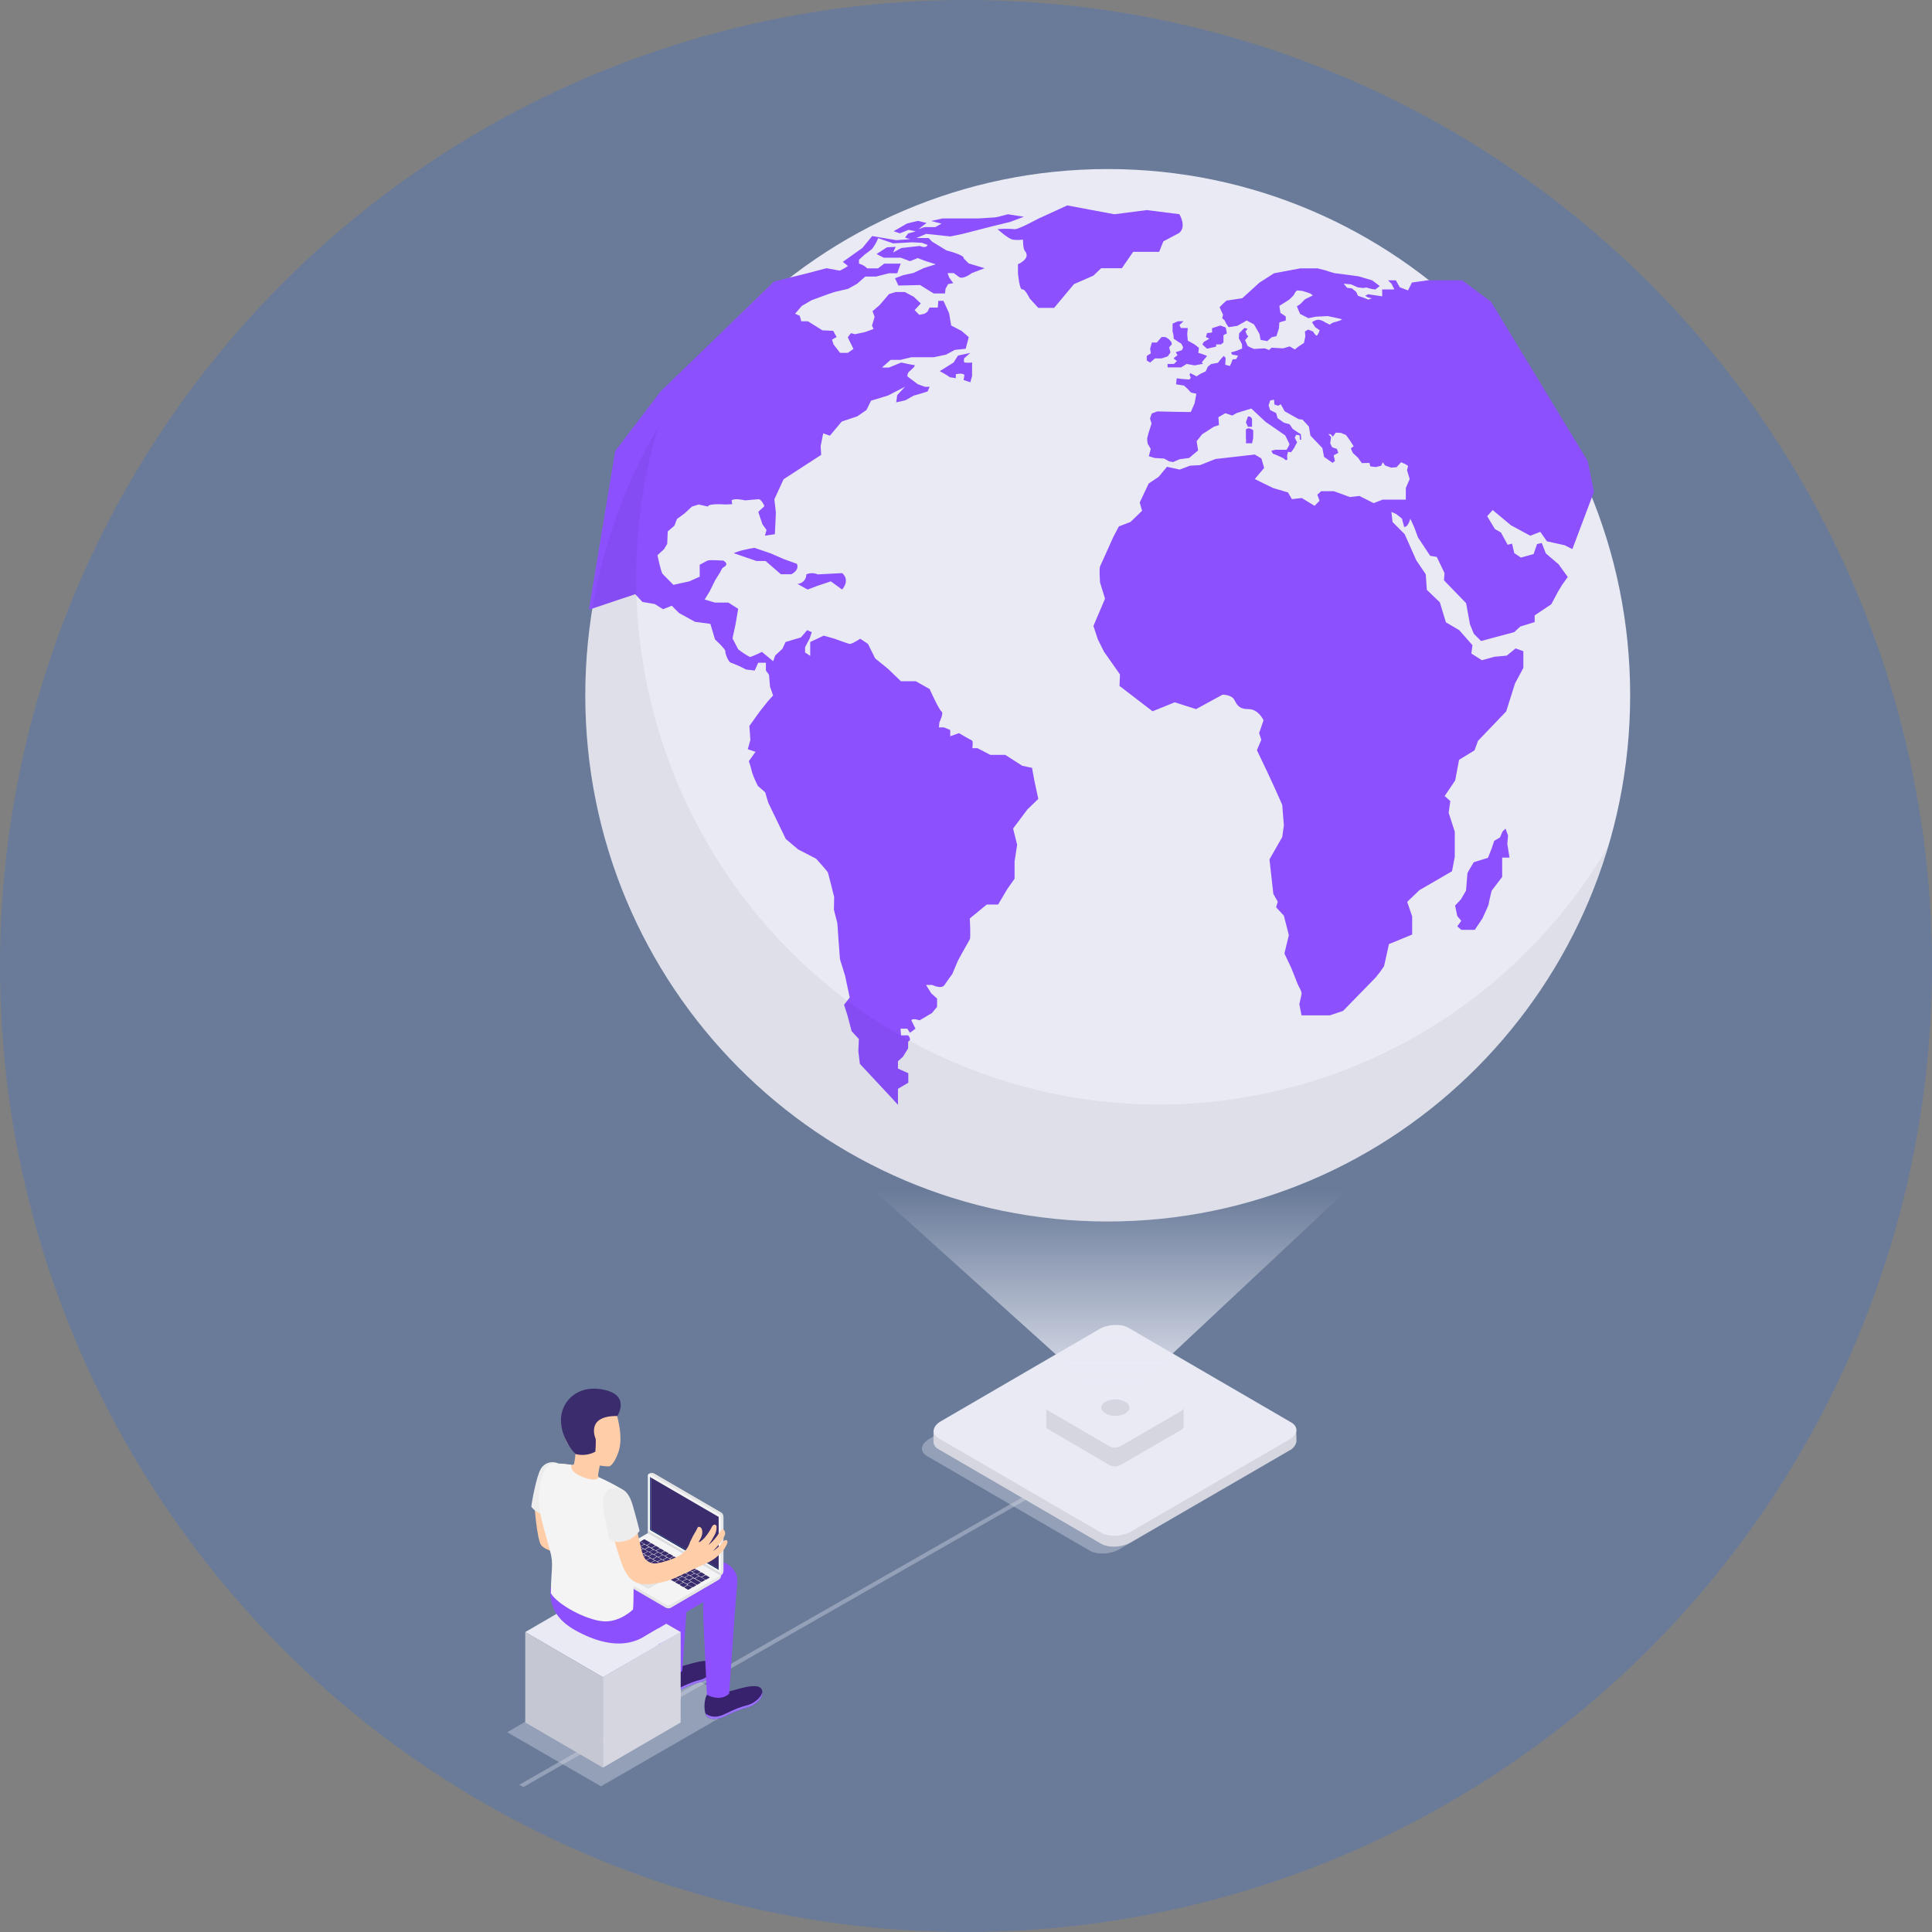 <svg width="160" height="160" viewBox="0 0 160 160" fill="none" xmlns="http://www.w3.org/2000/svg">
<rect x="0" y="0" width="160" height="160" fill="#808080" stroke="none"/>
<circle opacity="0.2" cx="80" cy="80" r="80" fill="#106BFF"/>
<g clip-path="url(#clip0)">
<path opacity="0.4" d="M90.239 128.414L76.778 120.586C76.152 120.22 76.229 119.584 76.955 119.163L90.062 111.54C90.788 111.119 91.883 111.073 92.509 111.436L105.968 119.264C106.597 119.63 106.517 120.266 105.793 120.687L92.684 128.31C91.96 128.733 90.865 128.777 90.239 128.414Z" fill="#D6D8E5"/>
<path opacity="0.4" d="M84.665 124V124.002L58.241 139.098L43 147.806L43.338 148L58.578 139.29L85 124.194L84.665 124Z" fill="#D6D8E5"/>
<path d="M107.346 118.363L106.682 118.567L93.464 110.877C92.838 110.515 91.749 110.561 91.019 110.981L77.91 118.604L77.879 118.625L77.307 118.449V119.313C77.307 119.345 77.307 119.376 77.307 119.411V119.48C77.33 119.595 77.38 119.703 77.451 119.796C77.522 119.889 77.614 119.964 77.718 120.016L91.18 127.843C91.806 128.206 92.895 128.163 93.627 127.74L106.774 120.128C106.927 120.059 107.06 119.954 107.164 119.822C107.268 119.689 107.338 119.533 107.369 119.368L107.346 118.363Z" fill="#D5D6E0"/>
<path d="M91.206 126.936L77.744 119.12C77.118 118.757 77.198 118.121 77.922 117.7L91.031 110.077C91.754 109.653 92.85 109.607 93.476 109.973L106.937 117.801C107.563 118.167 107.486 118.803 106.76 119.224L93.653 126.847C92.927 127.256 91.832 127.302 91.206 126.936Z" fill="#E9EAF4"/>
<path d="M98.019 117.752V116.6L96.389 117.032L92.764 114.915C92.617 114.848 92.457 114.817 92.296 114.824C92.135 114.831 91.978 114.876 91.837 114.956L88.312 117.006L86.645 116.563V117.804V118.092C86.643 118.103 86.643 118.115 86.645 118.126V118.155C86.654 118.199 86.673 118.24 86.7 118.275C86.727 118.31 86.762 118.338 86.802 118.357L91.906 121.349C92.052 121.416 92.213 121.448 92.373 121.441C92.534 121.435 92.691 121.39 92.832 121.312L97.802 118.432C97.859 118.406 97.91 118.366 97.948 118.316C97.987 118.265 98.013 118.206 98.025 118.144V117.764L98.019 117.752Z" fill="#D5D6E0"/>
<path d="M91.906 119.791L86.796 116.816C86.559 116.678 86.588 116.436 86.862 116.277L91.832 113.397C91.973 113.317 92.131 113.272 92.293 113.266C92.455 113.259 92.616 113.291 92.764 113.36L97.865 116.326C98.102 116.465 98.073 116.707 97.799 116.868L92.829 119.748C92.689 119.827 92.533 119.872 92.373 119.879C92.212 119.887 92.052 119.857 91.906 119.791Z" fill="#E9EAF4"/>
<path d="M92.329 116.574L61.907 89.145L122.834 87.996L92.329 116.574Z" fill="url(#paint0_linear)"/>
<path d="M91.737 101.16C115.632 101.16 135.003 81.649 135.003 57.58C135.003 33.511 115.632 14 91.737 14C67.842 14 48.471 33.511 48.471 57.58C48.471 81.649 67.842 101.16 91.737 101.16Z" fill="#E9EAF4"/>
<path d="M80.358 31.657L80.503 31.142V30.024C80.297 30.049 80.089 30.049 79.883 30.024C79.774 29.975 79.849 29.67 79.849 29.67L80.358 29.229L79.337 29.448L78.971 30.024L77.827 30.736L78.339 31.024L78.668 31.242L79.159 31.317V30.992C79.159 30.992 79.731 30.845 79.871 31.064L79.8 31.47L80.358 31.657ZM67.714 47.569C67.567 47.502 67.407 47.468 67.245 47.468C67.084 47.468 66.924 47.502 66.776 47.569C66.779 47.77 66.704 47.964 66.567 48.111C66.431 48.257 66.243 48.345 66.044 48.355L66.879 48.825L67.714 48.511L68.806 48.145L69.741 48.825C70.445 47.961 69.741 47.463 69.741 47.463L67.714 47.569ZM85.47 63.591L84.661 63.418L83.254 62.517H82.019L80.952 61.961H80.526C80.526 61.961 80.612 61.359 80.483 61.316C80.355 61.272 79.42 60.714 79.42 60.714L78.694 60.973V60.457L78.182 60.241H77.756L77.799 59.812C77.799 59.812 78.182 59.049 77.97 58.916C77.758 58.784 76.989 57.065 76.989 57.065L75.846 56.419H74.611L73.544 55.391L72.48 54.527L71.883 53.326L71.242 52.897C71.242 52.897 70.519 53.37 70.347 53.326C70.176 53.283 69.112 52.897 69.112 52.897L68.217 52.641L67.099 53.168V54.32L66.673 54.032V53.6L67.056 52.871L67.228 52.356L66.845 52.186L66.333 52.785L65.055 53.168L64.798 53.727L64.2 54.285L64.031 54.758L63.094 53.986C62.777 54.153 62.45 54.296 62.113 54.415C61.767 54.23 61.439 54.014 61.132 53.77L60.663 52.868L60.921 51.667L61.132 50.42L60.323 49.905H59.214L58.356 49.649L58.756 49.004L59.225 48.059L59.651 47.373C59.651 47.373 59.771 47.059 59.908 46.987C60.452 46.7 59.908 46.429 59.908 46.429C59.908 46.429 58.765 46.342 58.587 46.429C58.41 46.515 57.947 46.772 57.947 46.772V47.759L57.089 48.145L55.768 48.433L54.873 47.529C54.745 47.402 54.447 45.985 54.447 45.985L54.999 45.47L55.256 45.041L55.299 44.01L55.851 43.537L56.066 42.978L56.7 42.512L57.309 41.95L57.864 41.781L58.63 41.95C58.673 41.662 60.08 41.781 60.08 41.781L60.635 41.752L60.592 41.438C60.849 41.222 61.701 41.438 61.701 41.438L62.845 41.34C63.096 41.395 63.308 41.916 63.308 41.916L62.796 42.388L63.139 43.416L63.48 43.889L63.351 44.361L64.171 44.24L64.212 43.422L64.254 42.434L64.129 41.351L64.895 39.687L68.006 37.671L67.963 36.939L68.174 35.888L68.729 36.081L69.71 34.909L70.988 34.483L71.754 33.958L72.137 33.184L73.544 32.755L74.951 32.026L74.305 32.72L74.219 33.322L74.985 33.149L75.668 32.763L76.263 32.593L76.818 32.42L76.989 32.035H76.606L76.009 31.819C75.626 31.53 75.151 31.176 75.151 31.176C75.142 31.106 75.149 31.035 75.171 30.968C75.192 30.9 75.228 30.839 75.277 30.788L75.663 30.439C75.663 30.439 75.831 30.232 75.706 30.232C75.58 30.232 74.639 30.024 74.639 30.024L73.615 30.439H73.035L73.761 29.802H74.57L75.465 29.587H77.324L78.347 29.37L79.077 28.976L79.972 28.884L80.229 27.919L79.631 27.404L78.773 26.957L78.602 25.943L78.133 24.912H77.707L77.664 25.471H76.984L76.812 25.814L76.558 25.986L76.132 26.073L75.746 25.684L76.257 25.128L75.663 24.57L74.936 24.184H74.179L73.624 24.354L72.858 25.255L72.26 25.77L72.432 26.243L72.215 26.96L72.343 27.248L71.617 27.507L70.808 27.677L70.468 27.591L70.21 27.936L70.679 28.901L70.21 29.224H69.573L69.032 28.524L68.903 28.126L69.287 27.913L69.001 27.398L68.106 27.355L66.913 26.609H66.359L66.23 26.151L65.847 25.981L66.402 25.336L67.211 24.863L68.618 24.348L69.129 24.178L70.236 23.919L70.979 23.504L71.66 22.902H72.555L73.621 22.631H74.305L74.591 21.831H73.227L72.715 22.225H71.82C71.63 22.036 71.394 21.9 71.137 21.831V21.514L71.606 21.085L72.215 20.624C72.427 20.35 72.6 20.046 72.726 19.723L73.962 20.152L74.896 20.103L75.54 20.065L76.349 20.108L76.818 20.281C76.689 20.624 76.18 20.368 76.18 20.368L74.645 20.538L73.962 20.912L74.176 20.44L73.45 20.483L72.592 21.039L73.189 21.341H74.596L75.362 21.629L76.003 21.373L76.683 21.629L77.496 21.888L76.515 22.197L75.657 22.602L74.799 22.79L74.119 23.046L74.405 23.648L76.195 23.605L77.324 24.305H78.262L78.305 23.919L78.516 23.533L78.945 23.446L78.602 22.974L78.476 22.617H78.985L79.414 22.931C79.754 23.19 80.478 22.617 80.478 22.617L81.544 22.211L80.223 21.816L79.797 21.387C79.923 21.128 78.39 20.742 78.39 20.742L77.195 20.013L76.909 19.711H75.894L76.704 19.368L78.705 19.581L79.728 19.368L82.073 18.766L83.648 18.381L84.792 17.951L83.468 17.744C83.468 17.744 82.531 18.003 82.402 18.003C82.273 18.003 81.167 18.09 81.038 18.09H78.053L77.118 18.303L77.976 18.519L77.464 18.807H76.569L76.057 18.98L76.738 18.464L76.014 18.291L75.12 18.507L74.01 19.149L74.522 19.322L75.248 19.034L75.843 19.161L75.205 19.334L74.948 19.677L75.374 19.806L74.23 19.892L72.229 19.55L71.42 20.535L69.798 21.687L70.225 22.029L69.939 22.211L69.555 22.415L68.446 22.211L66.913 22.617L64.1 23.317L54.696 32.432L50.945 37.357L48.772 50.495L52.606 49.208L53.203 49.85L54.227 50.023L54.91 50.452L55.634 50.164L56.231 50.766L57.552 51.495L58.831 51.667L59.214 52.955C59.214 52.955 60.108 53.77 60.071 53.943C60.034 54.115 60.357 54.887 60.54 54.887C60.967 55.041 61.381 55.228 61.778 55.446L62.502 55.53L62.788 54.887H63.428V55.53L63.685 55.875L63.768 56.86L64.026 57.592L63.6 58.064L62.916 58.928L62.059 60.123L62.144 61.275L61.93 62.047L62.57 62.263L62.016 63.035C62.129 63.359 62.224 63.688 62.302 64.023C62.434 64.391 62.59 64.75 62.77 65.097L63.368 65.612L63.625 66.477L65.075 69.48L66.096 70.344L67.588 71.116C67.588 71.116 68.526 72.147 68.569 72.268C68.612 72.389 69.081 74.284 69.081 74.284L69.061 75.344L69.347 76.459L69.433 77.706L69.561 79.434L69.987 80.807L70.37 82.61L69.901 83.212L70.187 84.102L70.53 85.401L71.125 86.046L71.085 87.077L71.211 88.105L73.856 90.939L74.365 91.498V90.167L75.222 89.669V88.88L74.365 88.494V87.892L74.785 87.506L75.208 86.818V86.259C75.56 86.132 75.208 85.744 75.208 85.744H74.622L74.579 85.188H75.134L75.362 85.531L75.814 85.188L75.474 84.499C75.56 84.286 76.157 84.499 76.157 84.499L77.178 83.898L77.604 83.385V82.697L77.118 82.256L76.689 81.568H77.201C77.201 81.568 77.97 81.957 78.225 81.568C78.479 81.179 78.865 80.666 78.865 80.666L79.334 79.552C79.334 79.552 80.229 77.919 80.315 77.789C80.4 77.659 80.315 76.061 80.315 76.061L81.721 74.909H82.659L83.425 73.619L84.023 72.772V71.332L84.235 69.958L83.9 68.616L85.092 67.026L85.987 66.162L85.647 64.576L85.47 63.591ZM94.968 29.854L95.254 30.024L95.643 29.684H96.195L96.704 29.512L96.933 29.195L96.824 28.757L97.041 28.524C97.067 28.17 96.509 27.913 96.509 27.913H96.195L95.806 28.365H95.394L95.248 28.878L95.308 29.264L94.968 29.477V29.854ZM97.541 26.609L97.107 26.805V27.464L97.156 27.634C97.187 27.77 97.204 27.909 97.204 28.049L97.519 28.267L97.833 28.463L97.979 28.751C97.979 28.751 97.93 29.039 97.762 29.039L97.373 29.163L97.519 29.431C97.519 29.431 97.233 29.578 97.204 29.699L97.47 29.895L97.227 30.14H96.695V30.427H97.81L98.271 30.14L98.948 30.261C98.948 30.261 99.506 30.14 99.626 30.14L99.529 30.016L99.7 29.797L99.966 29.48L99.626 29.342L99.24 29.221L99.288 28.806L98.922 28.518L98.368 28.213L98.319 27.651L98.368 27.165H97.796L97.676 26.92L98.013 26.603L97.541 26.609ZM100.715 28.708V28.524H101.104L101.321 28.365V27.755L101.607 27.608L101.51 27.121L101.055 26.96L100.378 27.179V27.536L99.966 27.585L99.869 27.913L100.155 28.049L99.695 28.317L99.572 28.524L99.96 28.878L100.715 28.708ZM125.133 43.503L126.734 44.367L127.56 44.044L128.109 44.828L129.576 45.153L130.217 45.475L132.004 40.724L131.492 38.192L123.486 24.996L121.096 23.216H118.211L116.927 23.4L116.607 24.048L115.923 23.792L115.6 23.216H114.957L115.243 23.504L115.475 23.968H114.465V24.541L113.745 24.434L113.307 24.368L113.061 24.492L113.29 24.633L113.607 24.705L113.322 24.811L112.938 24.656L112.461 24.495L112.318 24.175L111.966 23.887L111.56 23.832L111.274 23.495L111.898 23.55L112.447 23.798L112.904 23.852C112.904 23.852 113.19 23.78 113.221 23.832C113.44 23.903 113.665 23.951 113.893 23.976L114.265 23.688L113.636 23.216L112.521 22.885C112.521 22.885 110.648 22.626 110.56 22.631C110.291 22.563 110.025 22.482 109.765 22.387L109.113 22.225H107.683L105.51 22.631L104.309 23.4L102.88 24.699C102.88 24.699 101.644 24.878 101.573 24.895C101.37 25.065 101.179 25.249 101.001 25.445L101.287 26.07L101.216 26.358L101.41 26.517L101.553 26.805L101.747 27.093L102.471 26.986L103.248 26.542L103.849 26.862L104.309 27.663L104.395 28.144L104.944 28.25L105.316 27.93L105.705 27.841L105.916 27.199L105.95 26.701L106.482 26.542V26.214L106.288 26.073L106.039 25.912L105.95 25.336L106.76 24.82C106.76 24.82 107.188 24.428 107.188 24.359C107.188 24.29 107.4 24.054 107.4 24.054C107.4 24.054 107.737 24.074 107.843 24.091C107.949 24.109 108.512 24.305 108.512 24.305L108.727 24.466L108.072 24.786L107.686 25.177L107.4 25.373L107.666 25.995L108.355 26.352L108.973 26.226L109.953 26.177C109.953 26.177 111.077 26.404 111.129 26.442C111.18 26.479 110.805 26.6 110.805 26.6L110.368 26.724L110.122 26.885L109.705 26.672C109.536 26.553 109.338 26.485 109.133 26.476C108.96 26.51 108.796 26.583 108.655 26.689L108.921 27.098L109.29 27.349C109.29 27.349 109.133 27.81 109.027 27.792C108.921 27.775 108.741 27.455 108.741 27.455L108.332 27.294L108.069 27.455L108.103 27.847L107.989 28.4L107.549 28.688L107.229 28.939L106.805 28.688L106.259 28.849L105.304 28.794L105.093 28.99L104.755 28.849C104.755 28.849 103.926 28.884 103.872 28.901C103.682 28.837 103.499 28.754 103.326 28.653L103.114 28.172L103.377 27.853L103.254 27.709L103.148 27.444L103.326 27.228L103.06 27.159L102.619 27.602L102.599 28.031C102.599 28.031 102.831 28.44 102.848 28.492C102.861 28.616 102.867 28.741 102.865 28.866L102.425 29.045L101.948 29.186L102.036 29.365L102.531 29.454L102.371 29.742L102.085 29.759L101.945 30.116L101.856 30.312L101.467 30.206L101.484 29.955L101.501 29.636L101.344 29.474L101.113 29.725L100.867 30.044L100.295 30.151L100.029 30.364L99.852 30.756L99.429 30.952L99.094 31.165L98.579 30.9L98.511 31.024L98.617 31.289L98.494 31.433L97.822 31.378L97.45 31.326L97.396 31.824L98.05 31.931L98.368 32.219C98.368 32.219 98.617 32.521 98.668 32.521C98.719 32.521 99.077 32.611 99.077 32.611L98.934 33.394L98.617 34.123L97.29 34.105L95.843 34.071L95.383 34.246L95.24 34.655L95.366 35.084L95.108 35.888L95.002 36.317C95.003 36.463 95.019 36.609 95.051 36.752C95.088 36.804 95.3 37.178 95.3 37.178L95.14 37.783L95.617 37.927L96.412 37.979L96.835 38.212L97.156 38.264L97.684 38.034L98.479 37.927L99.223 37.302L99.1 36.539L99.557 35.963L100.529 35.341L100.953 35.197L100.901 34.557L101.473 34.218L102.045 34.413L102.434 34.2L103.629 33.832L104.812 34.938L106.437 36.058C106.437 36.058 106.774 36.735 106.791 36.786C106.726 36.95 106.643 37.106 106.542 37.25H105.63L105.287 37.328C105.287 37.328 105.393 37.593 105.462 37.593C105.53 37.593 106.259 37.933 106.259 37.933L106.488 38.111L106.611 38.074L106.594 37.737L106.665 37.417L106.911 37.452C107.011 37.342 107.1 37.222 107.177 37.095C107.251 36.937 107.333 36.783 107.423 36.634L107.229 36.26L107.337 36.009L107.623 36.046L107.657 36.418H107.763L107.729 35.957L107.443 35.779L107.06 35.522L106.794 35.133L106.334 35.007L105.805 34.632L105.682 34.206L105.187 33.958L105.058 33.567L105.201 33.158L105.519 33.103L105.536 33.495L105.853 33.601L106.068 33.477L106.385 34.053L107.037 34.425L107.552 34.713L107.869 34.75L108.398 35.326L108.524 36.072L109.513 37.106L109.653 37.835L110.359 38.333L110.554 38.172L110.448 37.711L110.837 37.498L110.714 37.175L110.322 37.04L110.162 36.72L110.234 36.202L110.005 35.937L110.216 35.971L110.374 36.167L110.622 35.83L111.046 35.848L111.472 36.026L111.789 36.464L112.106 36.962C112.106 36.962 111.895 37.086 111.878 37.141C111.92 37.279 111.979 37.41 112.055 37.532L112.461 37.904L112.778 38.353L113.413 38.336L113.484 38.624L113.945 38.676L114.385 38.569L114.511 38.281L114.705 38.549L115.217 38.728L115.658 38.693L116.029 38.281L116.364 38.425L116.612 38.584L116.524 38.941L116.744 39.672L116.424 40.413V41.38H114.494L113.762 41.668L112.575 41.072L111.798 41.164L110.468 40.68H109.416L109.096 40.968L109.279 41.475L108.867 41.89L107.812 41.245L106.988 41.337L106.668 40.784L105.43 40.415L104.572 39.998L103.915 39.672L104.692 38.751L104.464 37.967L103.915 37.642L100.661 38.013L99.38 38.52L98.554 38.566L97.696 38.889L96.644 38.658L95.955 39.488L95.131 40.041L94.388 41.611L94.582 42.302L93.621 43.226L92.661 43.595L92.203 44.459C92.203 44.459 91.194 46.72 91.103 46.904C91.011 47.088 91.103 48.243 91.103 48.243L91.514 49.58L90.553 51.84L90.919 52.949L91.423 53.963L92.752 55.855L92.712 56.805L95.451 58.905L97.287 58.162L99.054 58.726L101.25 57.528C101.25 57.528 101.985 57.528 102.213 57.943C102.442 58.358 102.579 58.726 103.403 58.726C104.226 58.726 104.641 59.651 104.641 59.651L104.275 60.711L104.458 61.264L104.092 62.128L104.95 63.925L105.59 65.31L106.188 66.649L106.325 68.354L106.188 69.325L105.133 71.171L105.453 74.031L105.819 74.676L105.682 75.137L106.325 75.831L106.737 77.444L106.371 78.967L106.92 80.119C106.92 80.119 107.423 81.366 107.469 81.504C107.514 81.642 107.835 82.103 107.789 82.334C107.743 82.564 107.606 83.166 107.606 83.166L107.789 84.088H110.125L111.226 83.719L113.928 80.951C114.175 80.657 114.404 80.349 114.614 80.027C114.66 79.889 115.026 78.184 115.026 78.184L116.95 77.397V75.891L116.538 74.69L117.545 73.722L120.249 72.153L120.478 70.952V68.878L119.972 67.309L120.109 66.341L119.64 65.924L120.512 64.633L120.833 62.925L122.114 62.142L122.4 61.356L124.736 58.916L125.47 56.595L126.157 55.314V53.928L125.516 53.698L124.781 54.297L123.775 54.389L122.723 54.677L121.851 54.121L121.942 53.43L120.844 52.186L119.743 51.538L119.24 49.879L118.165 48.848L118.074 47.558L117.293 46.406L116.332 44.24L115.323 43.226L115.231 42.394L115.646 42.581L116.104 42.95L116.287 43.641C116.653 43.641 116.79 42.95 116.79 42.95L117.11 43.641L117.43 44.505L118.44 46.029L118.989 46.121L119.629 47.46L119.583 48.059L121.416 49.951L121.736 51.702L122.056 52.488L122.654 53.087L125.402 52.35L125.905 51.886L127.094 51.518V50.965L128.47 50.043L129.042 48.972L129.373 48.428L129.834 47.782L129.076 46.731L128.018 45.83L127.681 44.966L127.292 45.058L127.006 45.887L125.954 46.175L125.405 45.807L125.222 45.023L124.856 45.115L124.304 44.099L123.801 43.811L123.16 42.751L123.618 42.241L125.133 43.503ZM103.689 36.712L103.786 36.271V35.637C103.687 35.549 103.565 35.49 103.434 35.468C103.34 35.468 103.25 35.502 103.18 35.565V36.271C103.205 36.417 103.205 36.566 103.18 36.712H103.689ZM103.689 34.808C103.694 34.763 103.689 34.717 103.673 34.674C103.658 34.631 103.632 34.593 103.599 34.562C103.566 34.531 103.526 34.509 103.482 34.496C103.439 34.484 103.393 34.482 103.349 34.491L103.18 34.978L103.349 35.344H103.689V34.808ZM91.194 22.211H92.909L93.844 20.854H95.998L96.344 19.99L97.667 19.285C98.293 18.735 97.667 17.738 97.667 17.738L94.968 17.398L92.286 17.744L88.386 17.012L85.982 18.113C85.982 18.113 84.252 19.054 84.017 18.977C83.55 18.937 83.081 18.937 82.614 18.977C82.614 18.977 83.471 19.76 83.86 19.841C84.144 19.885 84.434 19.885 84.718 19.841C84.718 19.841 84.718 20.607 84.875 20.782C85.421 21.413 84.303 21.883 84.303 21.883V22.626C84.303 22.626 84.426 24.028 84.658 23.965C84.889 23.901 85.27 24.711 85.27 24.711L85.987 25.497H87.3L88.938 23.533L90.551 22.827L91.194 22.211ZM124.89 69.195L124.678 68.619L124.435 68.861L124.224 69.351L123.741 69.639L123.529 70.281L123.226 71.041L122.045 71.407L121.53 72.291L121.41 73.754L120.987 74.48L120.504 74.998L120.684 75.862L121.019 76.26L120.684 76.715L121.019 77.003H122.137L122.771 76.058C122.771 76.058 123.286 74.961 123.286 74.869C123.286 74.777 123.529 73.772 123.529 73.772L124.404 72.62V71.024H125.01L124.83 69.895L124.89 69.195ZM63.814 45.824L62.487 45.369C62.487 45.369 62.119 45.421 61.687 45.525C61.369 45.589 61.059 45.685 60.76 45.812L62.642 46.458H63.402L64.672 47.558H65.53C65.53 47.558 66.23 47.244 65.996 46.694L64.906 46.299L63.814 45.824Z" fill="#8C50FF"/>
<path opacity="0.05" d="M95.943 91.472C89.203 91.467 82.558 89.878 76.535 86.83C70.513 83.782 65.28 79.359 61.254 73.915C57.228 68.471 54.519 62.154 53.344 55.47C52.169 48.785 52.559 41.916 54.484 35.41C51.368 40.722 49.407 46.641 48.731 52.773C48.055 58.906 48.679 65.114 50.562 70.985C52.446 76.857 55.546 82.259 59.657 86.833C63.768 91.408 68.797 95.052 74.41 97.522C80.023 99.993 86.094 101.236 92.219 101.167C98.345 101.098 104.386 99.72 109.944 97.124C115.501 94.528 120.448 90.773 124.457 86.107C128.466 81.442 131.445 75.972 133.199 70.059C129.375 76.584 123.927 81.992 117.393 85.747C110.859 89.502 103.466 91.475 95.943 91.472Z" fill="black"/>
<path opacity="0.4" d="M49.771 147.934L42 143.456L53.631 136.748L61.403 141.226L49.771 147.934Z" fill="#D6D8E5"/>
<path d="M49.934 138.905L43.498 135.161L49.934 131.42L56.37 135.161L49.934 138.905Z" fill="#E9EAF4"/>
<path d="M49.934 146.39L43.498 142.646V135.161L49.934 138.905V146.39Z" fill="#C5C7D3"/>
<path d="M56.37 142.646L49.934 146.39V138.905L56.37 135.161V142.646Z" fill="#D5D6E0"/>
<path d="M58.584 140.293C59.141 140.447 59.737 140.375 60.242 140.092C60.639 140.092 62.815 139.167 63.101 139.954C63.358 140.639 62.421 141.276 61.917 141.394C60.822 141.661 60.013 142.212 59.573 142.304C59.244 142.373 58.821 142.419 58.561 142.16C58.249 141.854 58.278 140.702 58.584 140.293Z" fill="#38226D"/>
<path d="M59.576 142.119C60.016 142.024 60.825 141.477 61.92 141.209C62.341 141.105 63.064 140.633 63.138 140.092C63.236 140.722 62.389 141.284 61.92 141.399C60.825 141.667 60.016 142.217 59.576 142.309C59.247 142.378 58.824 142.424 58.564 142.165C58.496 142.09 58.447 141.999 58.421 141.9C58.583 142.025 58.772 142.11 58.972 142.148C59.173 142.186 59.38 142.176 59.576 142.119Z" fill="#9C73FF"/>
<path d="M54.675 138.197C55.233 138.352 55.828 138.28 56.333 137.995C56.731 137.995 58.907 137.071 59.193 137.857C59.453 138.545 58.512 139.182 58.012 139.297C56.916 139.565 56.107 140.115 55.667 140.207C55.338 140.276 54.915 140.322 54.655 140.063C54.34 139.758 54.369 138.606 54.675 138.197Z" fill="#38226D"/>
<path d="M55.667 140.023C56.107 139.93 56.916 139.38 58.012 139.113C58.432 139.009 59.155 138.537 59.23 137.995C59.327 138.629 58.48 139.187 58.012 139.303C56.916 139.57 56.107 140.121 55.667 140.213C55.338 140.282 54.915 140.328 54.655 140.069C54.587 139.994 54.537 139.904 54.509 139.807C54.672 139.93 54.862 140.014 55.063 140.052C55.264 140.089 55.471 140.079 55.667 140.023Z" fill="#9C73FF"/>
<path d="M48.576 135.478C50.266 136.227 51.861 136.342 53.165 135.639L54.512 134.856C54.592 136.607 54.669 138.289 54.669 138.289C54.669 138.289 55.701 139.078 56.505 138.375C56.505 138.375 56.673 135.916 56.845 133.499L58.266 132.67C58.234 132.799 58.217 132.932 58.215 133.065C58.215 133.525 58.541 140.351 58.541 140.351C58.541 140.351 59.581 140.976 60.385 140.273C60.385 140.273 60.925 132.362 61.051 131.098C61.191 129.678 59.621 128.978 58.632 129.341L57.117 129.917C57.148 129.519 57.174 129.211 57.191 129.038C57.331 127.616 55.761 126.916 54.775 127.279C53.871 127.61 47.773 129.914 47.773 129.914C47.811 130.505 47.883 131.093 47.987 131.676L45.58 131.472C45.431 133.753 46.898 134.729 48.576 135.478ZM52.796 131.547L54.409 130.608C54.381 130.722 54.363 130.839 54.355 130.956L52.796 131.547Z" fill="#8C50FF"/>
<path d="M44.256 124.546C44.256 124.546 44.453 127.567 44.848 128.002C45.242 128.436 46.563 128.733 46.563 128.733L47.587 130.432C47.587 130.432 46.652 125.035 46.443 124.906C46.235 124.776 44.256 124.546 44.256 124.546Z" fill="#FFCEA9"/>
<path d="M46.226 121.193C45.976 121.077 45.693 121.057 45.429 121.137C45.166 121.217 44.94 121.392 44.796 121.628C44.422 122.256 44.03 124.413 44.002 124.782C44.002 124.782 44.53 125.519 45.322 125.395L46.226 121.193Z" fill="#EDEDED"/>
<path d="M46.575 121.231C47.092 121.257 47.478 121.392 47.541 121.231C47.598 120.962 47.638 120.69 47.661 120.416C47.601 120.266 47.55 120.102 47.55 120.102C46.898 119.699 46.692 118.99 46.609 118.166C46.463 116.758 47.218 115.523 48.611 115.376C49.926 115.237 50.898 116.168 51.153 117.446C51.293 118.08 51.57 119.272 51.195 120.309C50.987 120.885 50.715 121.352 50.446 121.441C50.186 121.434 49.926 121.411 49.669 121.372C49.669 121.372 49.6 121.764 49.551 122.017C49.503 122.27 49.523 122.4 50.017 122.708C50.512 123.016 49.268 123.65 48.453 123.587C47.639 123.523 46.721 123.031 46.469 122.498C46.206 121.913 46.229 121.213 46.575 121.231Z" fill="#FFCEA9"/>
<path d="M59.707 130.467C59.707 130.541 59.688 130.614 59.651 130.678C59.615 130.742 59.562 130.795 59.498 130.833L55.55 133.137C55.486 133.173 55.413 133.193 55.34 133.193C55.266 133.193 55.194 133.173 55.13 133.137L49.594 129.911C49.53 129.874 49.477 129.821 49.439 129.757C49.402 129.693 49.383 129.62 49.383 129.545V129.502L59.707 130.467Z" fill="#E5E5E5"/>
<path d="M59.498 130.833L55.55 133.137C55.485 133.173 55.412 133.192 55.338 133.191V130.473H59.707C59.706 130.546 59.686 130.617 59.65 130.68C59.613 130.743 59.561 130.796 59.498 130.833Z" fill="#E5E5E5"/>
<path d="M55.487 132.921C55.443 132.946 55.394 132.959 55.344 132.959C55.294 132.959 55.244 132.946 55.201 132.921L49.434 129.574C49.36 129.534 49.36 129.465 49.434 129.421L53.668 126.956L59.701 130.467L55.487 132.921Z" fill="#F4F4F4"/>
<path d="M51.801 130.467L51.83 130.481L53.674 131.555L54.686 130.965L54.715 130.951L52.842 129.862L51.801 130.467Z" fill="#BFBFBF"/>
<path d="M51.83 130.481L53.674 131.555L54.686 130.965L52.842 129.894L51.83 130.481Z" fill="#E5E5E5"/>
<path d="M58.143 130.654L58.409 130.81C58.422 130.816 58.437 130.819 58.452 130.819C58.467 130.819 58.481 130.816 58.495 130.81L58.749 130.663C58.775 130.663 58.775 130.625 58.749 130.614L58.483 130.458C58.47 130.451 58.455 130.447 58.44 130.447C58.425 130.447 58.411 130.451 58.398 130.458L58.146 130.605C58.126 130.605 58.123 130.625 58.143 130.654Z" fill="#3A2C6D"/>
<path d="M57.769 130.421L58.035 130.576C58.047 130.583 58.062 130.586 58.076 130.586C58.09 130.586 58.105 130.583 58.117 130.576L58.372 130.429C58.398 130.415 58.4 130.392 58.372 130.38L58.106 130.225C58.093 130.218 58.079 130.214 58.065 130.214C58.05 130.214 58.036 130.218 58.023 130.225L57.769 130.372C57.748 130.386 57.746 130.406 57.769 130.421Z" fill="#3A2C6D"/>
<path d="M57.391 130.202L57.657 130.357C57.67 130.364 57.685 130.367 57.7 130.367C57.715 130.367 57.729 130.364 57.743 130.357L57.994 130.21C58.02 130.196 58.023 130.173 57.994 130.162L57.728 130.006C57.715 129.999 57.7 129.995 57.685 129.995C57.671 129.995 57.656 129.999 57.643 130.006L57.388 130.153C57.374 130.167 57.371 130.187 57.391 130.202Z" fill="#3A2C6D"/>
<path d="M57.017 129.983L57.282 130.138C57.295 130.145 57.31 130.148 57.324 130.148C57.338 130.148 57.352 130.145 57.365 130.138L57.62 129.992C57.646 129.977 57.648 129.954 57.62 129.943L57.354 129.787C57.341 129.78 57.326 129.776 57.311 129.776C57.296 129.776 57.281 129.78 57.268 129.787L57.017 129.934C56.997 129.948 56.994 129.969 57.017 129.983Z" fill="#3A2C6D"/>
<path d="M56.639 129.764L56.905 129.92C56.918 129.926 56.932 129.929 56.947 129.929C56.961 129.929 56.975 129.926 56.988 129.92L57.242 129.773C57.268 129.758 57.271 129.735 57.242 129.724L56.977 129.568C56.964 129.561 56.95 129.557 56.935 129.557C56.921 129.557 56.906 129.561 56.894 129.568L56.639 129.715C56.619 129.73 56.616 129.75 56.639 129.764Z" fill="#3A2C6D"/>
<path d="M56.262 129.545L56.528 129.701C56.541 129.707 56.556 129.71 56.571 129.71C56.585 129.71 56.6 129.707 56.613 129.701L56.868 129.554C56.891 129.539 56.894 129.516 56.868 129.505L56.602 129.349C56.589 129.342 56.574 129.339 56.559 129.339C56.544 129.339 56.529 129.342 56.516 129.349L56.262 129.496C56.245 129.502 56.242 129.531 56.262 129.545Z" fill="#3A2C6D"/>
<path d="M55.887 129.326L56.153 129.482C56.166 129.488 56.18 129.491 56.195 129.491C56.209 129.491 56.223 129.488 56.236 129.482L56.49 129.335C56.516 129.335 56.519 129.297 56.49 129.286L56.225 129.13C56.211 129.123 56.197 129.12 56.182 129.12C56.167 129.12 56.152 129.123 56.139 129.13L55.887 129.277C55.867 129.292 55.864 129.312 55.887 129.326Z" fill="#3A2C6D"/>
<path d="M55.51 129.107L55.776 129.263C55.789 129.269 55.804 129.273 55.819 129.273C55.833 129.273 55.848 129.269 55.861 129.263L56.113 129.116C56.139 129.102 56.142 129.079 56.113 129.067L55.847 128.912C55.834 128.905 55.82 128.901 55.806 128.901C55.791 128.901 55.777 128.905 55.764 128.912L55.51 129.059C55.49 129.073 55.487 129.093 55.51 129.107Z" fill="#3A2C6D"/>
<path d="M55.132 128.888L55.398 129.044C55.412 129.05 55.426 129.054 55.441 129.054C55.456 129.054 55.471 129.05 55.484 129.044L55.739 128.897C55.761 128.883 55.764 128.86 55.739 128.848L55.473 128.693C55.459 128.686 55.445 128.682 55.43 128.682C55.415 128.682 55.4 128.686 55.387 128.693L55.132 128.84C55.115 128.854 55.112 128.874 55.132 128.888Z" fill="#3A2C6D"/>
<path d="M54.758 128.67L55.024 128.825C55.037 128.832 55.051 128.835 55.065 128.835C55.08 128.835 55.094 128.832 55.107 128.825L55.361 128.678C55.387 128.664 55.39 128.641 55.361 128.629L55.095 128.474C55.082 128.467 55.068 128.464 55.054 128.464C55.039 128.464 55.025 128.467 55.012 128.474L54.758 128.624C54.738 128.638 54.735 128.655 54.758 128.67Z" fill="#3A2C6D"/>
<path d="M54.38 128.451L54.646 128.606C54.66 128.613 54.674 128.616 54.689 128.616C54.704 128.616 54.719 128.613 54.732 128.606L54.984 128.459C55.009 128.445 55.012 128.422 54.984 128.41L54.718 128.255C54.705 128.249 54.691 128.245 54.676 128.245C54.662 128.245 54.648 128.249 54.635 128.255L54.38 128.405C54.36 128.416 54.358 128.436 54.38 128.451Z" fill="#3A2C6D"/>
<path d="M54.009 128.232L54.275 128.387C54.288 128.394 54.303 128.397 54.317 128.397C54.332 128.397 54.347 128.394 54.36 128.387L54.615 128.241C54.638 128.226 54.641 128.203 54.615 128.192L54.349 128.036C54.336 128.03 54.321 128.026 54.306 128.026C54.291 128.026 54.276 128.03 54.263 128.036L54.011 128.186C53.986 128.197 53.983 128.218 54.009 128.232Z" fill="#3A2C6D"/>
<path d="M53.628 128.013L53.894 128.166C53.907 128.173 53.921 128.176 53.936 128.176C53.95 128.176 53.965 128.173 53.977 128.166L54.232 128.019C54.257 128.019 54.26 127.981 54.232 127.97L53.966 127.814C53.953 127.808 53.939 127.805 53.924 127.805C53.91 127.805 53.896 127.808 53.883 127.814L53.628 127.964C53.608 127.979 53.605 127.999 53.628 128.013Z" fill="#3A2C6D"/>
<path d="M53.071 127.688L53.517 127.947C53.53 127.954 53.545 127.958 53.56 127.958C53.575 127.958 53.59 127.954 53.603 127.947L53.854 127.8C53.88 127.785 53.883 127.762 53.854 127.751L53.405 127.492C53.393 127.485 53.379 127.481 53.364 127.481C53.349 127.481 53.335 127.485 53.322 127.492L53.068 127.639C53.051 127.653 53.048 127.676 53.071 127.688Z" fill="#3A2C6D"/>
<path d="M57.222 130.527L57.488 130.68C57.501 130.687 57.515 130.691 57.53 130.691C57.544 130.691 57.559 130.687 57.571 130.68L57.826 130.533C57.851 130.519 57.854 130.496 57.826 130.484L57.56 130.329C57.546 130.322 57.532 130.319 57.517 130.319C57.502 130.319 57.487 130.322 57.474 130.329L57.222 130.478C57.202 130.493 57.2 130.513 57.222 130.527Z" fill="#3A2C6D"/>
<path d="M56.845 130.308L57.111 130.461C57.124 130.468 57.138 130.472 57.153 130.472C57.167 130.472 57.181 130.468 57.194 130.461L57.449 130.314C57.474 130.3 57.477 130.277 57.449 130.265L57.183 130.11C57.17 130.103 57.156 130.1 57.141 130.1C57.127 130.1 57.113 130.103 57.1 130.11L56.845 130.26C56.825 130.274 56.822 130.294 56.845 130.308Z" fill="#3A2C6D"/>
<path d="M56.468 130.078L56.733 130.231C56.746 130.238 56.76 130.241 56.775 130.241C56.789 130.241 56.804 130.238 56.816 130.231L57.071 130.084C57.096 130.069 57.099 130.046 57.071 130.035L56.805 129.879C56.792 129.873 56.778 129.87 56.763 129.87C56.749 129.87 56.735 129.873 56.722 129.879L56.468 130.026C56.447 130.052 56.445 130.078 56.468 130.078Z" fill="#3A2C6D"/>
<path d="M56.09 129.868L56.356 130.023C56.369 130.03 56.384 130.033 56.399 130.033C56.414 130.033 56.428 130.03 56.442 130.023L56.693 129.876C56.719 129.862 56.722 129.839 56.693 129.827L56.428 129.672C56.415 129.665 56.401 129.661 56.386 129.661C56.371 129.661 56.357 129.665 56.344 129.672L56.09 129.819C56.07 129.833 56.067 129.856 56.09 129.868Z" fill="#3A2C6D"/>
<path d="M55.724 129.652L55.99 129.807C56.003 129.814 56.018 129.817 56.033 129.817C56.048 129.817 56.062 129.814 56.076 129.807L56.327 129.66C56.353 129.66 56.356 129.623 56.327 129.611L56.062 129.456C56.048 129.449 56.034 129.445 56.019 129.445C56.004 129.445 55.989 129.449 55.976 129.456L55.721 129.603C55.698 129.617 55.696 129.637 55.724 129.652Z" fill="#3A2C6D"/>
<path d="M55.338 129.433L55.604 129.585C55.617 129.593 55.632 129.596 55.647 129.596C55.662 129.596 55.677 129.593 55.69 129.585L55.944 129.439C55.967 129.439 55.97 129.401 55.944 129.39L55.678 129.234C55.665 129.228 55.65 129.224 55.636 129.224C55.621 129.224 55.606 129.228 55.593 129.234L55.338 129.384C55.321 129.398 55.318 129.418 55.338 129.433Z" fill="#3A2C6D"/>
<path d="M54.961 129.214L55.227 129.367C55.24 129.374 55.255 129.377 55.27 129.377C55.284 129.377 55.299 129.374 55.312 129.367L55.567 129.22C55.593 129.205 55.593 129.182 55.567 129.171L55.301 129.015C55.288 129.009 55.273 129.005 55.258 129.005C55.243 129.005 55.229 129.009 55.215 129.015L54.964 129.162C54.944 129.179 54.941 129.214 54.961 129.214Z" fill="#3A2C6D"/>
<path d="M54.581 128.992L54.846 129.148C54.859 129.155 54.873 129.158 54.888 129.158C54.903 129.158 54.917 129.155 54.929 129.148L55.184 129.001C55.21 128.986 55.212 128.963 55.184 128.952L54.918 128.796C54.905 128.79 54.89 128.787 54.875 128.787C54.86 128.787 54.846 128.79 54.832 128.796L54.581 128.943C54.581 128.958 54.563 128.981 54.581 128.992Z" fill="#3A2C6D"/>
<path d="M54.209 128.773L54.475 128.929C54.488 128.935 54.502 128.938 54.516 128.938C54.531 128.938 54.545 128.935 54.558 128.929L54.812 128.782C54.838 128.765 54.841 128.744 54.812 128.73L54.546 128.577C54.534 128.57 54.519 128.567 54.505 128.567C54.49 128.567 54.476 128.57 54.463 128.577L54.209 128.724C54.189 128.739 54.186 128.762 54.209 128.773Z" fill="#3A2C6D"/>
<path d="M53.831 128.554L54.097 128.71C54.11 128.716 54.124 128.72 54.139 128.72C54.153 128.72 54.167 128.716 54.18 128.71L54.435 128.56C54.46 128.546 54.463 128.526 54.435 128.511L54.169 128.359C54.156 128.352 54.142 128.348 54.127 128.348C54.113 128.348 54.099 128.352 54.086 128.359L53.831 128.506C53.811 128.52 53.808 128.543 53.831 128.554Z" fill="#3A2C6D"/>
<path d="M53.454 128.35L53.72 128.506C53.733 128.512 53.748 128.515 53.763 128.515C53.778 128.515 53.792 128.512 53.806 128.506L54.057 128.356C54.083 128.356 54.086 128.321 54.057 128.307L53.791 128.151C53.779 128.145 53.764 128.142 53.75 128.142C53.736 128.142 53.721 128.145 53.709 128.151L53.454 128.298C53.437 128.301 53.437 128.324 53.454 128.35Z" fill="#3A2C6D"/>
<path d="M53.077 128.117L53.342 128.272C53.356 128.279 53.37 128.282 53.385 128.282C53.4 128.282 53.415 128.279 53.428 128.272L53.68 128.125C53.706 128.111 53.708 128.088 53.68 128.076L53.414 127.921C53.401 127.914 53.386 127.911 53.371 127.911C53.356 127.911 53.342 127.914 53.328 127.921L53.074 128.068C53.056 128.082 53.054 128.105 53.077 128.117Z" fill="#3A2C6D"/>
<path d="M57.597 130.746L58.046 131.005C58.059 131.012 58.073 131.016 58.087 131.016C58.102 131.016 58.116 131.012 58.129 131.005L58.383 130.858C58.409 130.844 58.412 130.821 58.383 130.81L57.937 130.547C57.924 130.541 57.909 130.538 57.894 130.538C57.879 130.538 57.865 130.541 57.851 130.547L57.6 130.694C57.58 130.712 57.577 130.735 57.597 130.746Z" fill="#3A2C6D"/>
<path d="M53.045 127.699L53.311 127.855C53.334 127.855 53.334 127.886 53.311 127.898L53.042 128.056C53.03 128.062 53.017 128.065 53.004 128.065C52.99 128.065 52.977 128.062 52.965 128.056L52.942 128.042C52.931 128.036 52.919 128.033 52.906 128.033C52.894 128.033 52.882 128.036 52.871 128.042L52.585 128.209C52.572 128.215 52.559 128.218 52.545 128.218C52.531 128.218 52.517 128.215 52.505 128.209L52.336 128.111C52.313 128.097 52.313 128.076 52.336 128.065L52.602 127.909L52.656 127.878L52.696 127.855L52.736 127.832L52.965 127.699C52.977 127.692 52.991 127.689 53.005 127.689C53.019 127.689 53.033 127.692 53.045 127.699Z" fill="#3A2C6D"/>
<path d="M56.685 131.486L56.951 131.642C56.964 131.648 56.978 131.651 56.992 131.651C57.007 131.651 57.021 131.648 57.034 131.642L57.288 131.492C57.314 131.492 57.317 131.457 57.288 131.443L57.022 131.29C57.009 131.283 56.994 131.28 56.979 131.28C56.964 131.28 56.95 131.283 56.936 131.29L56.685 131.437C56.665 131.452 56.662 131.475 56.685 131.486Z" fill="#3A2C6D"/>
<path d="M56.296 131.267L56.562 131.423C56.575 131.43 56.59 131.434 56.605 131.434C56.62 131.434 56.634 131.43 56.648 131.423L56.902 131.276C56.925 131.276 56.928 131.239 56.902 131.227L56.636 131.072C56.623 131.065 56.608 131.062 56.593 131.062C56.578 131.062 56.564 131.065 56.55 131.072L56.296 131.218C56.296 131.23 56.296 131.256 56.296 131.267Z" fill="#3A2C6D"/>
<path d="M55.933 131.051L56.199 131.204C56.212 131.211 56.227 131.215 56.242 131.215C56.257 131.215 56.271 131.211 56.285 131.204L56.536 131.057C56.562 131.043 56.565 131.02 56.536 131.008L56.27 130.853C56.257 130.846 56.243 130.843 56.229 130.843C56.214 130.843 56.2 130.846 56.187 130.853L55.933 131.002C55.913 131.017 55.91 131.037 55.933 131.051Z" fill="#3A2C6D"/>
<path d="M52.736 129.191L53.002 129.346C53.016 129.353 53.03 129.356 53.045 129.356C53.06 129.356 53.075 129.353 53.088 129.346L53.34 129.197C53.365 129.182 53.368 129.162 53.34 129.148L53.074 128.995C53.06 128.988 53.046 128.984 53.031 128.984C53.016 128.984 53.001 128.988 52.988 128.995L52.733 129.142C52.716 129.156 52.716 129.179 52.736 129.191Z" fill="#3A2C6D"/>
<path d="M52.362 128.972L52.628 129.128C52.64 129.135 52.655 129.138 52.669 129.138C52.684 129.138 52.698 129.135 52.711 129.128L52.965 128.981C52.991 128.966 52.994 128.943 52.965 128.932L52.699 128.776C52.686 128.77 52.672 128.766 52.658 128.766C52.643 128.766 52.629 128.77 52.616 128.776L52.362 128.923C52.342 128.926 52.339 128.96 52.362 128.972Z" fill="#3A2C6D"/>
<path d="M51.987 128.756L52.253 128.909C52.266 128.916 52.28 128.919 52.295 128.919C52.309 128.919 52.323 128.916 52.336 128.909L52.591 128.762C52.616 128.747 52.619 128.724 52.591 128.713L52.325 128.557C52.311 128.551 52.297 128.548 52.282 128.548C52.267 128.548 52.252 128.551 52.239 128.557L51.987 128.707C51.967 128.721 51.964 128.742 51.987 128.756Z" fill="#3A2C6D"/>
<path d="M51.61 128.537L51.876 128.693C51.889 128.699 51.904 128.702 51.919 128.702C51.934 128.702 51.948 128.699 51.962 128.693L52.216 128.546C52.239 128.531 52.242 128.508 52.216 128.497L51.95 128.341C51.937 128.334 51.922 128.331 51.907 128.331C51.892 128.331 51.878 128.334 51.864 128.341L51.61 128.488C51.593 128.503 51.59 128.523 51.61 128.537Z" fill="#3A2C6D"/>
<path d="M55.461 130.775L55.824 130.988C55.837 130.994 55.851 130.998 55.866 130.998C55.88 130.998 55.894 130.994 55.907 130.988L56.161 130.841C56.187 130.827 56.19 130.804 56.161 130.792L55.798 130.582C55.786 130.575 55.771 130.571 55.757 130.571C55.742 130.571 55.728 130.575 55.715 130.582L55.461 130.729C55.438 130.74 55.438 130.763 55.461 130.775Z" fill="#3A2C6D"/>
<path d="M53.111 129.41L53.474 129.62C53.487 129.627 53.502 129.631 53.517 129.631C53.532 129.631 53.547 129.627 53.56 129.62L53.814 129.473C53.837 129.459 53.84 129.436 53.814 129.424L53.457 129.214C53.443 129.208 53.429 129.204 53.414 129.204C53.399 129.204 53.384 129.208 53.371 129.214L53.119 129.361C53.094 129.375 53.091 129.398 53.111 129.41Z" fill="#3A2C6D"/>
<path d="M53.583 129.683L55.353 130.712C55.365 130.719 55.38 130.722 55.394 130.722C55.409 130.722 55.423 130.719 55.435 130.712L55.69 130.565C55.716 130.55 55.719 130.527 55.69 130.516L53.923 129.488C53.91 129.481 53.895 129.477 53.88 129.477C53.865 129.477 53.85 129.481 53.837 129.488L53.586 129.634C53.566 129.649 53.563 129.672 53.583 129.683Z" fill="#3A2C6D"/>
<path d="M56.754 130.68L57.02 130.833C57.033 130.84 57.047 130.843 57.062 130.843C57.078 130.843 57.092 130.84 57.105 130.833L57.36 130.686C57.383 130.671 57.386 130.648 57.36 130.637L57.094 130.481C57.081 130.475 57.066 130.472 57.051 130.472C57.036 130.472 57.022 130.475 57.008 130.481L56.754 130.631C56.737 130.654 56.734 130.654 56.754 130.68Z" fill="#3A2C6D"/>
<path d="M56.379 130.461L56.645 130.617C56.658 130.623 56.672 130.626 56.686 130.626C56.701 130.626 56.715 130.623 56.728 130.617L56.982 130.47C57.008 130.47 57.011 130.432 56.982 130.421L56.716 130.265C56.704 130.258 56.689 130.254 56.675 130.254C56.66 130.254 56.646 130.258 56.633 130.265L56.379 130.412C56.359 130.426 56.356 130.447 56.379 130.461Z" fill="#3A2C6D"/>
<path d="M56.01 130.242L56.276 130.398C56.289 130.404 56.304 130.407 56.319 130.407C56.334 130.407 56.348 130.404 56.362 130.398L56.616 130.251C56.639 130.236 56.642 130.213 56.616 130.202L56.35 130.046C56.337 130.04 56.322 130.037 56.307 130.037C56.293 130.037 56.278 130.04 56.265 130.046L56.01 130.193C55.984 130.208 55.981 130.231 56.01 130.242Z" fill="#3A2C6D"/>
<path d="M55.627 130.023L55.893 130.179C55.906 130.186 55.92 130.19 55.935 130.19C55.949 130.19 55.963 130.186 55.976 130.179L56.23 130.032C56.256 130.017 56.259 129.997 56.23 129.983L55.965 129.827C55.952 129.821 55.938 129.818 55.923 129.818C55.909 129.818 55.895 129.821 55.882 129.827L55.627 129.974C55.607 129.989 55.604 130.012 55.627 130.023Z" fill="#3A2C6D"/>
<path d="M55.25 129.804L55.516 129.96C55.529 129.966 55.544 129.97 55.558 129.97C55.573 129.97 55.588 129.966 55.601 129.96L55.856 129.81C55.879 129.796 55.881 129.776 55.856 129.761L55.59 129.609C55.577 129.601 55.562 129.598 55.547 129.598C55.532 129.598 55.517 129.601 55.504 129.609L55.25 129.755C55.232 129.77 55.23 129.79 55.25 129.804Z" fill="#3A2C6D"/>
<path d="M54.867 129.586L55.132 129.741C55.145 129.747 55.16 129.751 55.174 129.751C55.188 129.751 55.202 129.747 55.215 129.741L55.47 129.591C55.495 129.577 55.498 129.557 55.47 129.542L55.204 129.39C55.191 129.383 55.177 129.379 55.162 129.379C55.148 129.379 55.134 129.383 55.121 129.39L54.867 129.537C54.867 129.551 54.867 129.574 54.867 129.586Z" fill="#3A2C6D"/>
<path d="M54.498 129.367L54.764 129.522C54.777 129.529 54.792 129.532 54.806 129.532C54.821 129.532 54.836 129.529 54.849 129.522L55.104 129.372C55.127 129.358 55.13 129.338 55.104 129.323L54.838 129.171C54.825 129.164 54.81 129.16 54.795 129.16C54.78 129.16 54.765 129.164 54.752 129.171L54.498 129.318C54.48 129.332 54.478 129.355 54.498 129.367Z" fill="#3A2C6D"/>
<path d="M54.123 129.148L54.389 129.303C54.402 129.31 54.416 129.313 54.43 129.313C54.445 129.313 54.459 129.31 54.472 129.303L54.726 129.156C54.752 129.142 54.755 129.119 54.726 129.104L54.46 128.952C54.448 128.945 54.434 128.941 54.419 128.941C54.404 128.941 54.39 128.945 54.377 128.952L54.123 129.099C54.103 129.113 54.1 129.136 54.123 129.148Z" fill="#3A2C6D"/>
<path d="M53.746 128.926L54.012 129.081C54.025 129.088 54.04 129.091 54.054 129.091C54.069 129.091 54.084 129.088 54.097 129.081L54.352 128.935C54.375 128.935 54.378 128.897 54.352 128.886L54.086 128.73C54.073 128.723 54.058 128.719 54.043 128.719C54.028 128.719 54.013 128.723 54 128.73L53.746 128.877C53.723 128.894 53.723 128.926 53.746 128.926Z" fill="#3A2C6D"/>
<path d="M53.371 128.713L53.637 128.865C53.65 128.872 53.664 128.876 53.678 128.876C53.693 128.876 53.707 128.872 53.72 128.865L53.974 128.719C54 128.719 54.003 128.681 53.974 128.67L53.709 128.514C53.696 128.508 53.681 128.504 53.667 128.504C53.653 128.504 53.639 128.508 53.626 128.514L53.371 128.661C53.351 128.675 53.348 128.698 53.371 128.713Z" fill="#3A2C6D"/>
<path d="M52.994 128.494L53.26 128.647C53.273 128.654 53.288 128.657 53.303 128.657C53.317 128.657 53.332 128.654 53.345 128.647L53.6 128.5C53.623 128.485 53.626 128.462 53.6 128.451L53.334 128.295C53.321 128.289 53.306 128.286 53.291 128.286C53.276 128.286 53.262 128.289 53.248 128.295L52.994 128.442C52.977 128.459 52.974 128.48 52.994 128.494Z" fill="#3A2C6D"/>
<path d="M52.619 128.275L52.885 128.428C52.898 128.435 52.912 128.438 52.926 128.438C52.941 128.438 52.955 128.435 52.968 128.428L53.222 128.281C53.248 128.266 53.251 128.243 53.222 128.232L52.956 128.076C52.944 128.07 52.929 128.067 52.915 128.067C52.901 128.067 52.886 128.07 52.874 128.076L52.619 128.226C52.599 128.24 52.596 128.261 52.619 128.275Z" fill="#3A2C6D"/>
<path d="M57.131 130.899L57.68 131.23C57.693 131.237 57.708 131.241 57.723 131.241C57.738 131.241 57.753 131.237 57.766 131.23L58.017 131.083C58.043 131.069 58.046 131.048 58.017 131.034L57.468 130.714C57.456 130.708 57.441 130.705 57.427 130.705C57.413 130.705 57.398 130.708 57.386 130.714L57.131 130.864C57.111 130.864 57.108 130.884 57.131 130.899Z" fill="#3A2C6D"/>
<path d="M56.582 131L56.848 131.155C56.861 131.161 56.875 131.165 56.889 131.165C56.904 131.165 56.918 131.161 56.931 131.155L57.185 131.005C57.211 131.005 57.214 130.971 57.185 130.956L56.919 130.804C56.907 130.797 56.892 130.793 56.878 130.793C56.863 130.793 56.849 130.797 56.836 130.804L56.582 130.942C56.556 130.965 56.553 130.988 56.582 131Z" fill="#3A2C6D"/>
<path d="M56.199 130.781L56.465 130.936C56.478 130.943 56.493 130.946 56.508 130.946C56.523 130.946 56.537 130.943 56.551 130.936L56.805 130.786C56.828 130.772 56.831 130.752 56.805 130.737L56.539 130.585C56.526 130.578 56.511 130.574 56.496 130.574C56.481 130.574 56.467 130.578 56.453 130.585L56.202 130.732C56.182 130.746 56.179 130.769 56.199 130.781Z" fill="#3A2C6D"/>
<path d="M55.824 130.562L56.09 130.717C56.103 130.724 56.117 130.727 56.132 130.727C56.146 130.727 56.16 130.724 56.173 130.717L56.428 130.57C56.453 130.553 56.456 130.533 56.428 130.519L56.162 130.366C56.149 130.359 56.135 130.355 56.12 130.355C56.106 130.355 56.091 130.359 56.079 130.366L55.824 130.513C55.804 130.527 55.801 130.55 55.824 130.562Z" fill="#3A2C6D"/>
<path d="M55.438 130.343L55.704 130.498C55.718 130.505 55.732 130.508 55.747 130.508C55.762 130.508 55.776 130.505 55.79 130.498L56.044 130.352C56.07 130.337 56.07 130.314 56.044 130.303L55.779 130.147C55.765 130.14 55.751 130.136 55.736 130.136C55.721 130.136 55.706 130.14 55.693 130.147L55.441 130.294C55.438 130.308 55.438 130.331 55.438 130.343Z" fill="#3A2C6D"/>
<path d="M55.072 130.124L55.338 130.279C55.351 130.287 55.366 130.29 55.381 130.29C55.396 130.29 55.411 130.287 55.424 130.279L55.676 130.133C55.701 130.118 55.704 130.095 55.676 130.084L55.41 129.928C55.397 129.922 55.383 129.918 55.368 129.918C55.354 129.918 55.34 129.922 55.327 129.928L55.072 130.075C55.052 130.078 55.049 130.112 55.072 130.124Z" fill="#3A2C6D"/>
<path d="M54.695 129.908L54.961 130.061C54.974 130.068 54.989 130.071 55.004 130.071C55.019 130.071 55.033 130.068 55.047 130.061L55.301 129.914C55.327 129.899 55.33 129.876 55.301 129.865L55.035 129.709C55.022 129.703 55.007 129.7 54.992 129.7C54.978 129.7 54.963 129.703 54.95 129.709L54.698 129.859C54.678 129.873 54.675 129.894 54.695 129.908Z" fill="#3A2C6D"/>
<path d="M54.32 129.689L54.586 129.842C54.599 129.849 54.614 129.853 54.629 129.853C54.644 129.853 54.659 129.849 54.672 129.842L54.924 129.695C54.949 129.68 54.952 129.657 54.924 129.646L54.658 129.49C54.645 129.484 54.631 129.481 54.616 129.481C54.602 129.481 54.588 129.484 54.575 129.49L54.32 129.64C54.295 129.655 54.295 129.675 54.32 129.689Z" fill="#3A2C6D"/>
<path d="M53.946 129.47L54.212 129.623C54.224 129.63 54.239 129.634 54.253 129.634C54.268 129.634 54.282 129.63 54.295 129.623L54.549 129.476C54.575 129.476 54.578 129.439 54.549 129.427L54.283 129.272C54.27 129.265 54.255 129.262 54.24 129.262C54.225 129.262 54.211 129.265 54.197 129.272L53.946 129.421C53.926 129.436 53.923 129.456 53.946 129.47Z" fill="#3A2C6D"/>
<path d="M53.568 129.251L53.834 129.407C53.848 129.413 53.862 129.417 53.877 129.417C53.892 129.417 53.907 129.413 53.92 129.407L54.172 129.26C54.197 129.246 54.2 129.223 54.172 129.211L53.906 129.056C53.893 129.048 53.878 129.045 53.863 129.045C53.848 129.045 53.833 129.048 53.82 129.056L53.566 129.202C53.548 129.214 53.546 129.237 53.568 129.251Z" fill="#3A2C6D"/>
<path d="M53.194 129.032L53.46 129.188C53.473 129.194 53.487 129.198 53.501 129.198C53.516 129.198 53.53 129.194 53.543 129.188L53.797 129.041C53.823 129.027 53.826 129.004 53.797 128.992L53.531 128.837C53.518 128.83 53.503 128.827 53.488 128.827C53.474 128.827 53.459 128.83 53.445 128.837L53.194 128.984C53.174 128.998 53.171 129.021 53.194 129.032Z" fill="#3A2C6D"/>
<path d="M52.816 128.814L53.082 128.969C53.096 128.976 53.11 128.979 53.125 128.979C53.14 128.979 53.155 128.976 53.168 128.969L53.42 128.819C53.445 128.805 53.448 128.785 53.42 128.77L53.154 128.618C53.141 128.611 53.126 128.607 53.111 128.607C53.096 128.607 53.081 128.611 53.068 128.618L52.814 128.765C52.796 128.779 52.796 128.802 52.816 128.814Z" fill="#3A2C6D"/>
<path d="M51.976 128.324L52.708 128.75C52.721 128.757 52.735 128.76 52.749 128.76C52.764 128.76 52.778 128.757 52.791 128.75L53.045 128.601C53.071 128.586 53.074 128.566 53.045 128.552L52.313 128.128C52.3 128.121 52.286 128.117 52.272 128.117C52.257 128.117 52.243 128.121 52.23 128.128L51.976 128.275C51.956 128.289 51.953 128.313 51.976 128.324Z" fill="#3A2C6D"/>
<path d="M56.951 131.23L57.314 131.44C57.327 131.447 57.342 131.451 57.357 131.451C57.372 131.451 57.386 131.447 57.4 131.44L57.651 131.293C57.677 131.279 57.68 131.256 57.651 131.244L57.288 131.031C57.275 131.025 57.26 131.021 57.245 131.021C57.23 131.021 57.216 131.025 57.202 131.031L56.948 131.178C56.934 131.184 56.931 131.207 56.951 131.23Z" fill="#3A2C6D"/>
<path d="M59.707 130.467L53.674 126.956V122.178L53.72 122.069L53.772 122.046C53.835 122.009 53.906 121.99 53.979 121.99C54.052 121.99 54.123 122.009 54.186 122.046L59.707 125.257C59.771 125.294 59.823 125.347 59.86 125.41C59.896 125.474 59.916 125.546 59.916 125.62V130.104C59.879 130.334 59.836 130.392 59.707 130.467Z" fill="#E5E5E5"/>
<path d="M59.155 125.833L53.674 122.337V122.178L53.72 122.069L53.772 122.046C53.835 122.009 53.906 121.99 53.979 121.99C54.052 121.99 54.123 122.009 54.186 122.046L59.707 125.257C59.775 125.296 59.83 125.352 59.867 125.421L59.155 125.833Z" fill="#E5E5E5"/>
<path d="M53.814 122.069L59.607 125.438C59.638 125.456 59.663 125.482 59.68 125.513C59.698 125.544 59.707 125.579 59.707 125.614V130.467L53.674 126.956V122.149C53.675 122.133 53.679 122.117 53.688 122.103C53.696 122.089 53.708 122.078 53.722 122.069C53.736 122.061 53.752 122.057 53.768 122.057C53.784 122.057 53.8 122.061 53.814 122.069Z" fill="#DCEEFF"/>
<path d="M53.814 122.069L59.607 125.438C59.638 125.456 59.663 125.482 59.68 125.513C59.698 125.544 59.707 125.579 59.707 125.614V130.467L53.674 126.956V122.149C53.675 122.133 53.679 122.117 53.688 122.103C53.696 122.089 53.708 122.078 53.722 122.069C53.736 122.061 53.752 122.057 53.768 122.057C53.784 122.057 53.8 122.061 53.814 122.069Z" fill="#F4F4F4"/>
<path d="M59.707 130.467V130.291L53.674 126.783V126.956L59.707 130.467Z" fill="#DBDBDB"/>
<path d="M53.831 126.703V122.319L53.904 122.363V126.665L53.831 126.703Z" fill="#1E3779"/>
<path d="M53.903 122.363V126.665L59.516 129.92V125.626L53.903 122.363Z" fill="#3A2C6D"/>
<path d="M53.831 126.703L59.516 130.006V129.92L53.903 126.665L53.831 126.703Z" fill="#031F60"/>
<path d="M47.335 121.308C47.192 121.668 47.556 122.109 48.528 122.417C49.5 122.725 49.588 122.331 49.588 122.331C50.236 122.622 50.868 122.949 51.481 123.31C52.053 123.722 52.322 124.911 52.402 126.921C52.493 129.246 52.499 132.681 52.425 133.289C52.425 133.289 51.333 134.384 49.937 134.268C48.542 134.153 46.192 132.909 45.62 131.947C45.637 129.908 45.871 129.577 45.545 128.402C44.796 125.715 44.402 124.615 44.765 122.829C45.065 121.357 45.485 121.173 46.063 121.187C46.489 121.205 46.914 121.245 47.335 121.308Z" fill="#F4F4F4"/>
<path d="M54.698 129.413C53.554 129.701 53.282 128.975 53.131 128.373C52.768 126.913 52.559 125.597 52.299 124.767C51.979 123.791 51.644 123.635 51.172 123.445C50.621 123.221 50.143 123.693 50.329 124.934C50.554 126.378 50.905 127.798 51.378 129.179C51.521 129.634 51.842 130.441 52.319 130.833C52.911 131.314 53.8 131.293 55.147 130.954C55.719 130.81 56.353 130.464 57.434 129.954C57.72 129.816 57.952 129.727 58.512 129.462C59.072 129.207 59.562 128.82 59.942 128.333C60.228 127.906 60.273 127.705 60.228 127.607C60.182 127.509 60.019 127.512 59.862 127.69C59.637 127.996 59.358 128.257 59.038 128.459C59.038 128.459 59.401 128.082 59.596 127.837C59.773 127.622 59.919 127.382 60.03 127.126C60.133 126.875 59.919 126.536 59.744 126.714C59.57 126.893 59.504 127.074 59.207 127.431C59.051 127.622 58.874 127.793 58.678 127.941C58.862 127.691 59.025 127.426 59.167 127.149C59.293 126.932 59.354 126.683 59.344 126.432C59.344 126.302 59.153 126.144 58.981 126.394C58.815 126.734 58.608 127.052 58.366 127.342C58.103 127.616 57.883 127.771 57.874 127.696C57.866 127.621 58.035 127.472 58.126 127.152C58.218 126.832 58.126 126.495 57.952 126.461C57.777 126.426 57.812 126.432 57.666 126.731C57.475 127.038 57.304 127.356 57.154 127.685C57.064 127.992 56.902 128.272 56.682 128.503C56.41 128.802 55.787 129.136 54.698 129.413Z" fill="#FFCEA9"/>
<path d="M50.749 123.247C51.513 123.131 52.053 123.48 52.393 124.646C52.733 125.813 52.965 126.775 52.965 126.775C52.662 127.217 52.203 127.526 51.681 127.639C50.766 127.863 50.438 127.423 50.438 127.423C50.438 127.423 50.183 126.199 50.026 125.366C49.869 124.534 49.803 123.388 50.749 123.247Z" fill="#EDEDED"/>
<path d="M51.127 117.268C51.127 117.268 52.336 115.416 49.714 115.039C47.824 114.765 46.612 115.989 46.472 117.317C46.337 118.584 47.112 119.909 47.673 120.421C48.223 120.561 48.804 120.49 49.305 120.223C49.336 119.878 49.347 119.532 49.34 119.186C49.34 119.186 48.419 117.233 51.127 117.268Z" fill="#3A2C6D"/>
<path d="M56.37 140.694V135.132L51.987 137.71L53.674 141.226L56.37 140.694Z" fill="#D5D6E0"/>
<path d="M53.497 135.452L55.178 134.47L56.371 135.161L54.627 136.158L53.497 135.452Z" fill="#E9EAF4"/>
<path d="M92.369 117.254C93.015 117.254 93.539 116.949 93.539 116.574C93.539 116.199 93.015 115.894 92.369 115.894C91.723 115.894 91.2 116.199 91.2 116.574C91.2 116.949 91.723 117.254 92.369 117.254Z" fill="#D5D6E0"/>
</g>
<defs>
<linearGradient id="paint0_linear" x1="92.369" y1="116.574" x2="92.369" y2="87.996" gradientUnits="userSpaceOnUse">
<stop stop-color="#E9EAF4"/>
<stop offset="0.63" stop-color="#E9EAF4" stop-opacity="0"/>
</linearGradient>
<clipPath id="clip0">
<rect width="110" height="144" fill="white" transform="translate(25 14)"/>
</clipPath>
</defs>
</svg>

